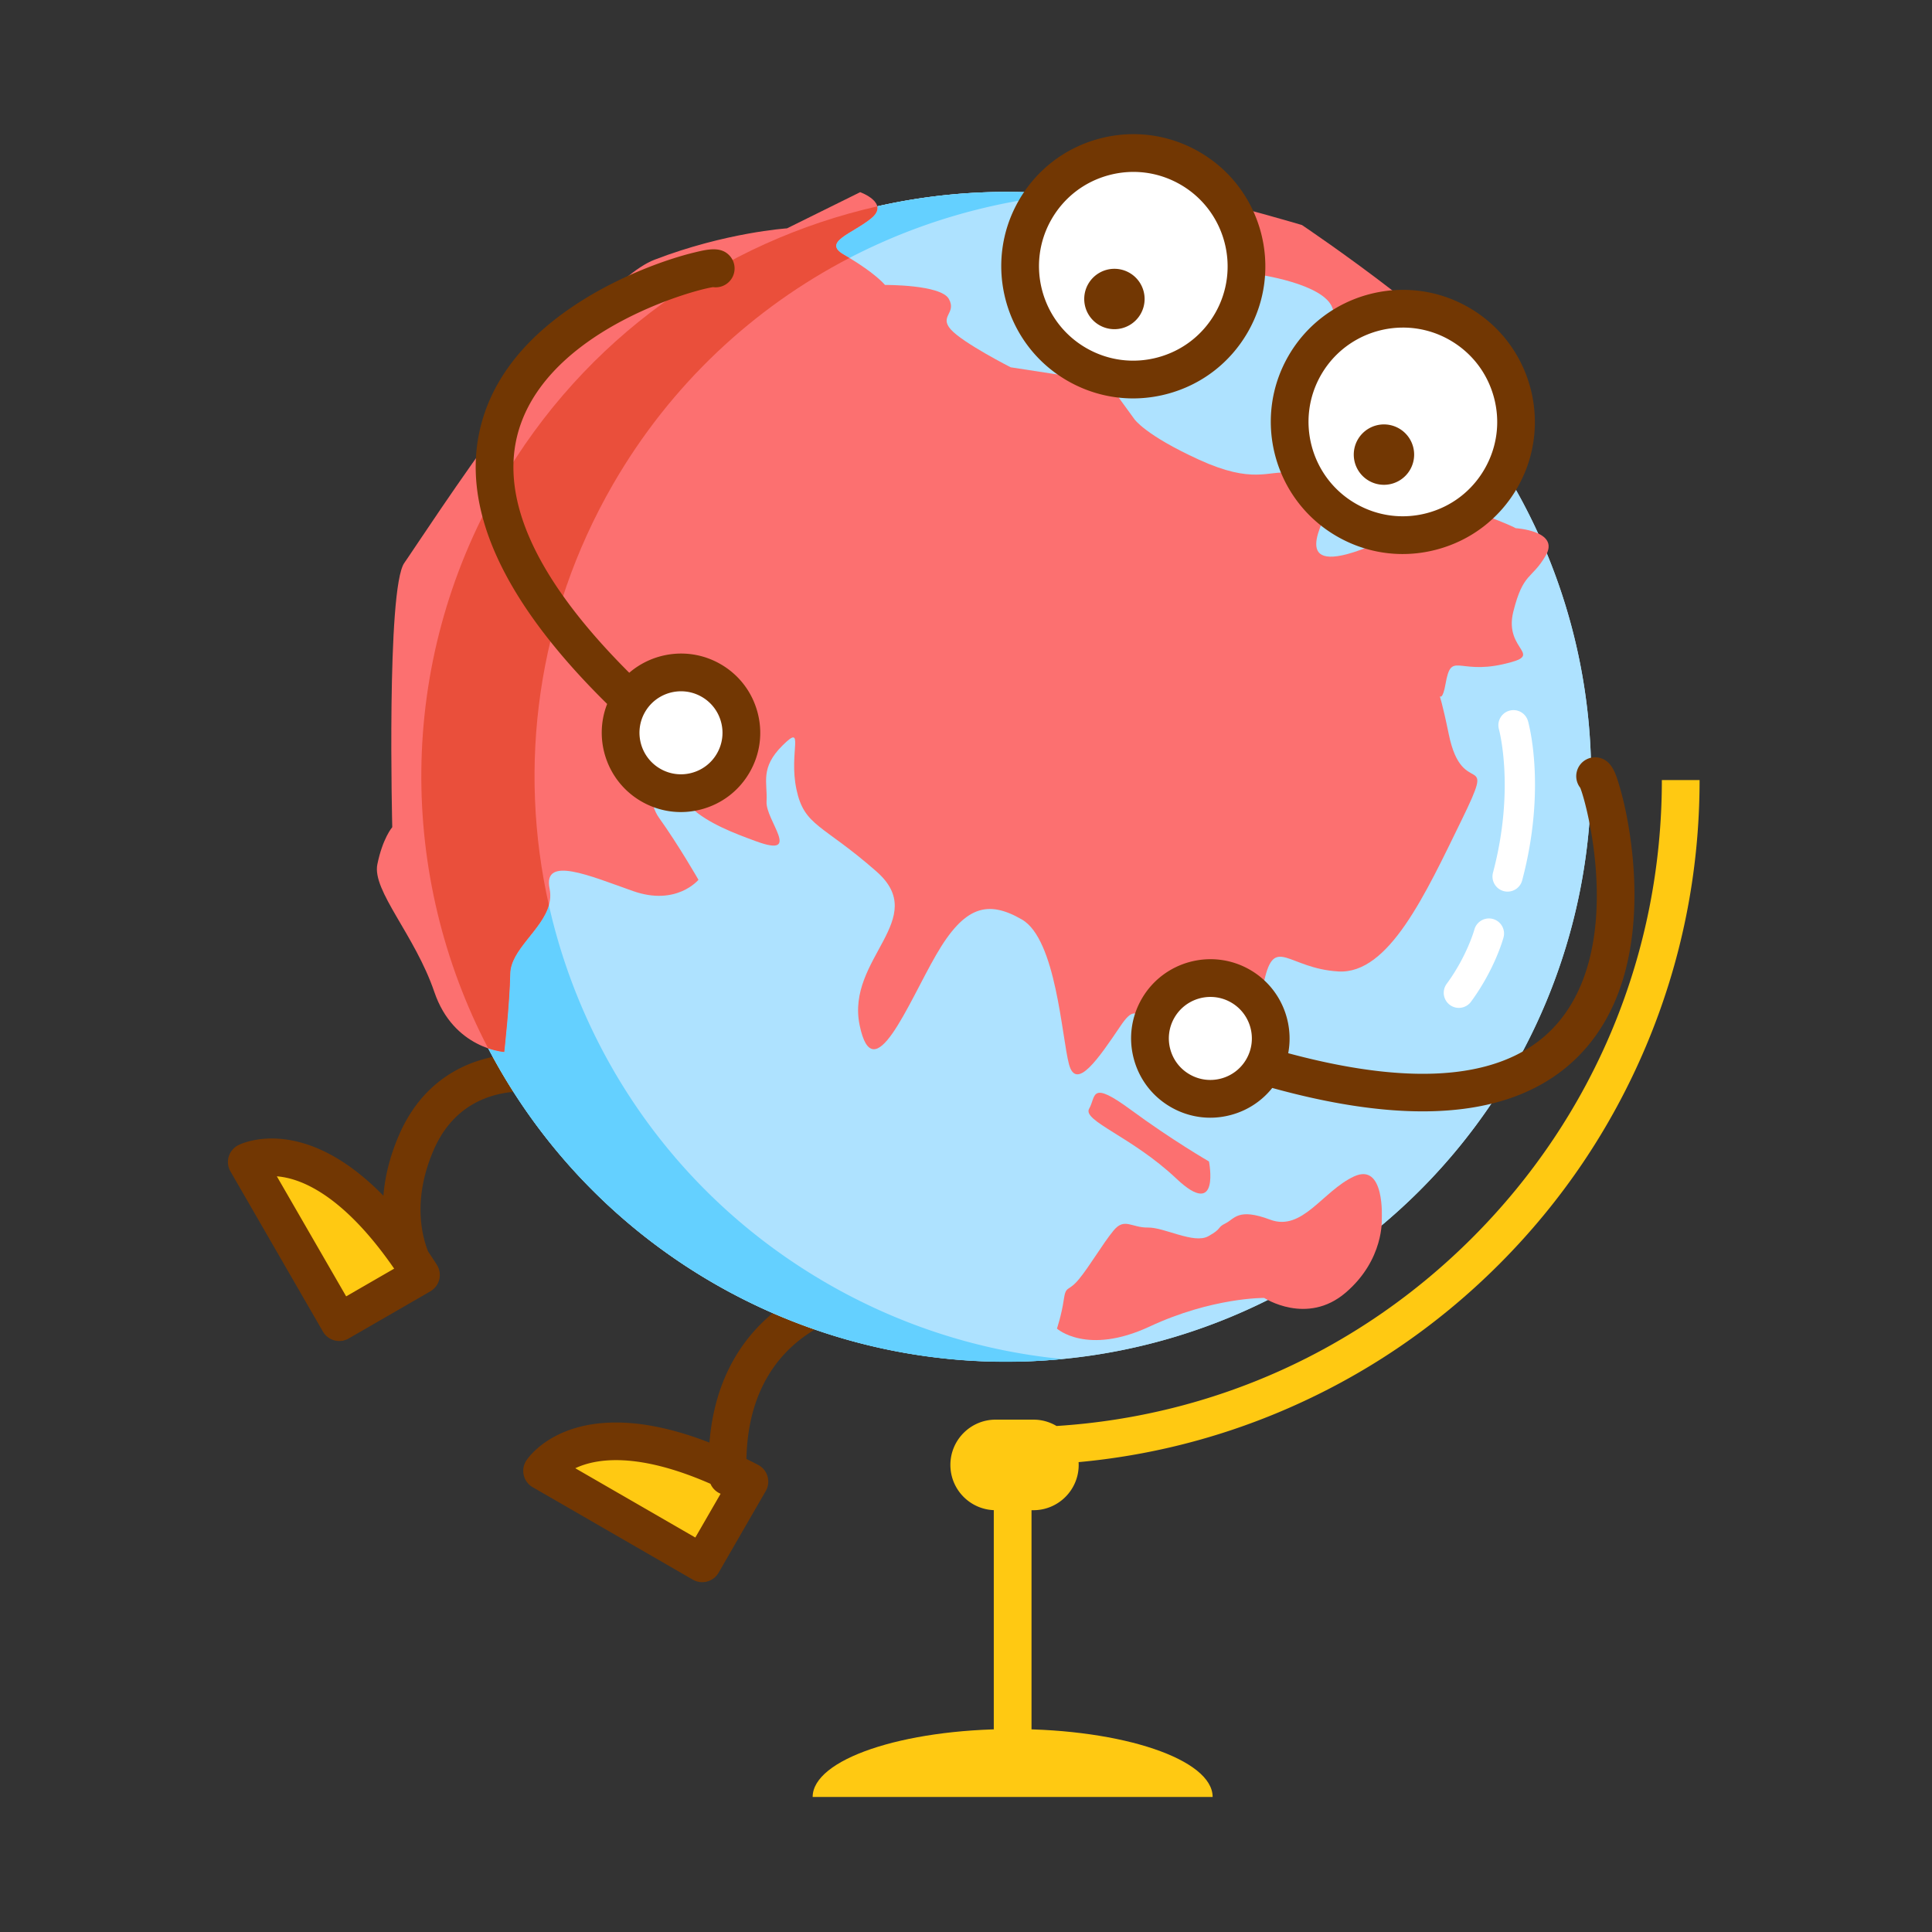 <?xml version="1.0" standalone="no"?><!DOCTYPE svg PUBLIC "-//W3C//DTD SVG 1.1//EN" "http://www.w3.org/Graphics/SVG/1.1/DTD/svg11.dtd"><svg t="1700714505390" class="icon" viewBox="0 0 1024 1024" version="1.1" xmlns="http://www.w3.org/2000/svg" p-id="5287" data-darkreader-inline-fill="" xmlns:xlink="http://www.w3.org/1999/xlink" width="200" height="200"><rect x="0" y="0" width="1024" height="1024" fill="#333333" stroke="none"/><path d="M224.725 685.437l-43.301 25-49-84.87c0-0.001 40.837-21.269 92.301 59.87z" fill="#FFC912" p-id="5288" data-darkreader-inline-fill="" style="--darkreader-inline-fill: #ffce26;"></path><path d="M290.765 559.647c-0.578-0.119-14.306-2.898-30.728 0.782-15.491 3.472-36.478 13.407-48.483 41.021-5.133 11.805-7.56 22.677-8.34 32.311-42.681-43.698-75.374-27.601-77.023-26.741a9.997 9.997 0 0 0-4.041 13.869l49 84.871a9.997 9.997 0 0 0 13.66 3.66l43.302-25a10 10 0 0 0 3.444-14.016c-1.56-2.46-3.113-4.82-4.66-7.109-3.389-8.55-8.241-28.016 3-53.87 16.384-37.685 55.046-30.541 56.824-30.19 5.397 1.103 10.67-2.363 11.795-7.758 1.126-5.407-2.343-10.703-7.75-11.83zM183.471 687.099l-36.734-63.627c2.841 0.228 6.163 0.834 9.913 2.08 12.105 4.023 30.624 15.498 52.264 46.858l-25.443 14.689z" fill="#723703" p-id="5289" data-darkreader-inline-fill="" style="--darkreader-inline-fill: #fcb97e;"></path><path d="M403.649 785.283l-25 43.301-84.87-49s24.732-38.837 109.87 5.699z" fill="#FFC912" p-id="5290" data-darkreader-inline-fill="" style="--darkreader-inline-fill: #ffce26;"></path><path d="M469.673 683.437c-0.564-5.493-5.475-9.482-10.969-8.928-0.901 0.093-22.315 2.432-43.199 16.996-16.931 11.807-36.333 33.759-39.482 73.095-72.014-27.996-96.039 7.901-97.129 9.613a10 10 0 0 0 3.435 14.031l84.87 49a9.992 9.992 0 0 0 7.588 0.999 10 10 0 0 0 6.072-4.659l25-43.302a10 10 0 0 0-4.026-13.861 296.87 296.87 0 0 0-6.214-3.148c1.516-70.967 62.389-78.565 65.156-78.872 5.479-0.577 9.46-5.48 8.898-10.964zM368.537 814.924l-63.621-36.731c10.896-5.156 32.721-8.794 71.642 8.249a10.032 10.032 0 0 0 5.379 5.273l-13.4 23.209z" fill="#723703" p-id="5291" data-darkreader-inline-fill="" style="--darkreader-inline-fill: #fcb97e;"></path><path d="M533.355 411.728m-310 0a310 310 0 1 0 620 0 310 310 0 1 0-620 0Z" fill="#AEE2FF" p-id="5292" data-darkreader-inline-fill="" style="--darkreader-inline-fill: #2f3335;"></path><path d="M880.82 413.437c0 91.646-35.688 177.806-100.491 242.608-59.526 59.526-137.077 94.461-220.343 99.76a23.88 23.88 0 0 0-12.261-3.369h-20c-13.255 0-24 10.745-24 24 0 12.92 10.21 23.45 23 23.975v117.026h20v-117h1c13.255 0 24-10.745 24-24 0-0.497-0.02-0.989-0.05-1.478 37.033-3.417 73.029-12.429 107.383-26.96 43.239-18.289 82.069-44.468 115.412-77.812 33.344-33.343 59.522-72.173 77.812-115.412 18.937-44.771 28.538-92.324 28.538-141.338h-20z" fill="#FFC912" p-id="5293" data-darkreader-inline-fill="" style="--darkreader-inline-fill: #917000;"></path><path d="M536.725 916.437c-58.542 0-106 16.118-106 36h212c0-19.883-47.458-36-106-36z" fill="#FFC912" p-id="5294" data-darkreader-inline-fill="" style="--darkreader-inline-fill: #917000;"></path><path d="M533.355 411.728m-310 0a310 310 0 1 0 620 0 310 310 0 1 0-620 0Z" fill="#AEE2FF" p-id="5295" data-darkreader-inline-fill="" style="--darkreader-inline-fill: #2f3335;"></path><path d="M469.086 151.031s29.582-0.24 33.827 7.406c4.245 7.647-5.25 9.093 1.044 16.191 6.294 7.098 31.724 20.048 31.724 20.048l28.631 4.407 28.229 11.102 8.691 11.946s5.544 8.397 34.322 21.548c28.778 13.151 36.626 5.558 47.969 6.911 11.343 1.353 25.832 6.255 21.882 16.097-3.951 9.843-23.249 40.268 19.431 23.342 42.68-16.926 27.293-29.274 50.326-21.171s28.229 11.102 28.229 11.102 23.435 1.407 15.936 14.396c-7.5 12.99-11.946 8.691-17.249 29.876-5.304 21.185 18.132 22.592-5.706 27.881-23.837 5.289-27.131-7.004-30.185 10.284-3.054 17.289-5.544-8.397 1.74 26.984s25.832 6.254 6.681 45.425c-19.151 39.17-38.503 81.688-65.286 80.081-26.783-1.608-33.773-19.499-39.278 5.034-5.505 24.533-20.852 45.116-43.885 37.014-23.034-8.102-20.328-30.788-32.126-13.352s-23.597 34.871-27.44 20.529c-3.843-14.343-6.775-66.262-24.96-76.762-18.186-10.499-30.479-7.205-45.478 18.774-14.999 25.979-33.253 72.595-40.537 37.215s37.645-56.204 8.921-81.448-38.219-23.798-42.41-43.537c-4.191-19.739 4.808-35.327-7.338-23.288-12.147 12.039-7.902 19.686-8.504 29.729-0.603 10.044 19.029 30.038-5.304 21.185-24.332-8.852-53.861-20.705-41.807-53.581 12.053-32.876 5.96-43.322-1.941-23.636-7.902 19.686-18.455 49.964-7.916 64.708 10.539 14.744 20.877 32.837 20.877 32.837s-11.598 14.088-34.631 5.985c-23.033-8.102-47.915-19.004-44.273-1.313s-20.597 29.675-20.852 45.116c-0.255 15.441-3.161 41.474-3.161 41.474s-26.783-1.608-37.067-31.793c-10.284-30.185-33.063-53.728-30.21-67.669 2.853-13.941 7.902-19.686 7.902-19.686s-3.158-126.524 6.391-140.063c9.549-13.539 94.79-146.181 132.621-160.71 37.832-14.529 70.213-16.617 70.213-16.617l38.783-19.176s15.789 5.652 5.892 13.794c-9.897 8.142-26.288 12.534-14.597 19.284 11.688 6.75 18.732 12.548 21.879 16.097z" fill="#FC7070" p-id="5296" data-darkreader-inline-fill="" style="--darkreader-inline-fill: #880303;"></path><path d="M599.417 588.258c21.882 16.097 41.366 27.347 41.366 27.347s6.186 31.283-17.342 9.039-49.91-30.547-46.16-37.042 0.254-15.441 22.136 0.656z" fill="#FC7070" p-id="5297" data-darkreader-inline-fill="" style="--darkreader-inline-fill: #fc6969;"></path><path d="M732.368 645.966s1.809-30.131-14.784-22.391c-16.592 7.74-27.293 29.273-44.38 22.872-17.088-6.402-18.788-0.456-23.636 1.941-4.848 2.397-1.5 2.598-9.147 6.843s-23.234-4.755-31.979-4.607c-8.745 0.147-12.441-5.451-18.239 1.593-5.799 7.044-12.548 18.735-18.347 25.779-5.799 7.044-6.897 2.946-8.049 10.941-1.152 7.995-3.603 15.24-3.603 15.24s15.936 14.396 49.121-1.084 60.718-15.171 60.718-15.171 22.632 14.798 43.175-2.784 19.15-39.172 19.15-39.172z" fill="#FC7070" p-id="5298" data-darkreader-inline-fill="" style="--darkreader-inline-fill: #fc6969;"></path><path d="M591.127 98.673s-2.98 1.6-5.747 6.923c-5.369 10.331-21.038 3.441-0.255 15.441s38.822 13.754 38.822 13.754 5.397-0.348 16.74 1.005c11.343 1.353 25.631 9.602 25.631 9.602s35.327 4.808 39.92 17.852c4.593 13.044-9 15.588 3.039 27.734 12.039 12.147 14.838 10.299 25.43 12.95 10.593 2.652 37.871 18.401 40.817 25.298 2.946 6.897 16.833 21.842 16.833 21.842s21.239-6.789 6.308-37.925-108.604-93.878-108.604-93.878-36.974-10.955-43.67-11.357c-6.696-0.402-55.214-9.362-55.214-9.362l-0.05 0.121z" fill="#FC7070" p-id="5299" data-darkreader-inline-fill="" style="--darkreader-inline-fill: #880303;"></path><path d="M318.747 555.644a311.499 311.499 0 0 1-27.83-75.907c-3.702 13.208-20.273 23.609-20.484 36.367-0.255 15.44-3.161 41.474-3.161 41.474s-3.537-0.219-8.525-1.933c26.32 50.339 66.766 94.055 119.602 124.559 58.142 33.568 122.636 46.154 184.724 40.121-42.676-4.161-85.171-17.284-124.724-40.121-52.837-30.505-93.283-74.221-119.602-124.56zM461.795 115.657c-9.897 8.142-26.288 12.534-14.597 19.284 1.045 0.604 2.04 1.196 3.011 1.783a311.525 311.525 0 0 1 74.749-27.331 311.536 311.536 0 0 1 38.666-6.246c-33.213-3.238-66.532-1.031-98.666 6.246 0.384 1.839-0.35 3.951-3.163 6.264z" fill="#64D0FF" p-id="5300" data-darkreader-inline-fill="" style="--darkreader-inline-fill: #006490;"></path><path d="M270.433 516.104c0.21-12.758 16.781-23.159 20.484-36.367-16.504-73.314-6.573-152.789 33.964-223.001 30.661-53.106 74.664-93.702 125.329-120.011-0.971-0.587-1.966-1.18-3.011-1.783-11.691-6.75 4.701-11.142 14.597-19.284 2.812-2.313 3.547-4.425 3.163-6.264-81.353 18.423-155.083 69.408-200.078 147.342-55.099 95.435-53.675 207.983-6.134 298.909 4.988 1.714 8.525 1.933 8.525 1.933s2.906-26.034 3.161-41.474z" fill="#EA4F3B" p-id="5301" data-darkreader-inline-fill="" style="--darkreader-inline-fill: #a42212;"></path><path d="M600.675 141.136m-60 0a60 60 0 1 0 120 0 60 60 0 1 0-120 0Z" fill="#FFFFFF" p-id="5302" data-darkreader-inline-fill="" style="--darkreader-inline-fill: #e8e6e3;"></path><path d="M600.561 211.167c-12.13 0-24.101-3.182-34.887-9.409-33.427-19.299-44.92-62.194-25.621-95.621 9.349-16.192 24.443-27.775 42.504-32.615 18.061-4.838 36.924-2.356 53.117 6.993 33.427 19.298 44.921 62.194 25.622 95.622-9.349 16.192-24.443 27.775-42.504 32.614a70.383 70.383 0 0 1-18.231 2.416z m0.195-120.052c-4.343 0-8.714 0.57-13.021 1.725-12.9 3.457-23.683 11.73-30.36 23.297-13.785 23.876-5.575 54.516 18.301 68.301 11.566 6.678 25.041 8.453 37.941 4.995 12.9-3.456 23.683-11.729 30.36-23.296 13.785-23.877 5.575-54.517-18.302-68.302-7.705-4.448-16.255-6.72-24.919-6.72z" fill="#723703" p-id="5303" data-darkreader-inline-fill="" style="--darkreader-inline-fill: #fcb97e;"></path><path d="M590.666 158.472m-16 0a16 16 0 1 0 32 0 16 16 0 1 0-32 0Z" fill="#723703" p-id="5304" data-darkreader-inline-fill="" style="--darkreader-inline-fill: #fcb97e;"></path><path d="M743.535 223.616m-60 0a60 60 0 1 0 120 0 60 60 0 1 0-120 0Z" fill="#FFFFFF" p-id="5305" data-darkreader-inline-fill="" style="--darkreader-inline-fill: #e8e6e3;"></path><path d="M743.421 293.646c-12.13 0-24.1-3.181-34.886-9.408-33.427-19.298-44.921-62.194-25.622-95.622 19.298-33.426 62.194-44.92 95.622-25.621 33.427 19.299 44.92 62.194 25.621 95.621-9.349 16.192-24.443 27.775-42.504 32.615a70.425 70.425 0 0 1-18.231 2.415z m0.197-120.02c-17.294 0-34.134 8.967-43.385 24.989-13.785 23.877-5.575 54.517 18.302 68.302 11.566 6.677 25.039 8.454 37.94 4.995 12.9-3.457 23.683-11.73 30.36-23.297 6.678-11.566 8.451-25.04 4.995-37.94-3.457-12.9-11.729-23.683-23.296-30.36a49.699 49.699 0 0 0-24.916-6.689z" fill="#723703" p-id="5306" data-darkreader-inline-fill="" style="--darkreader-inline-fill: #fcb97e;"></path><path d="M733.525 240.952m-16 0a16 16 0 1 0 32 0 16 16 0 1 0-32 0Z" fill="#723703" p-id="5307" data-darkreader-inline-fill="" style="--darkreader-inline-fill: #fcb97e;"></path><path d="M641.521 550.388m-32 0a32 32 0 1 0 64 0 32 32 0 1 0-64 0Z" fill="#FFFFFF" p-id="5308" data-darkreader-inline-fill="" style="--darkreader-inline-fill: #e8e6e3;"></path><path d="M858.425 416.914c-2.004-6.79-4.077-13.812-10.843-15.293-5.394-1.186-10.727 2.234-11.907 7.63a9.976 9.976 0 0 0 1.88 8.284c3.765 9.142 22.909 82.288-10.999 123.562-24.923 30.336-73.275 36.088-143.78 17.128 3.222-17.05-4.398-35.054-20.255-44.209-20.056-11.578-45.794-4.684-57.373 15.373-5.609 9.716-7.1 21.034-4.196 31.871 2.904 10.836 9.854 19.894 19.569 25.502 6.472 3.736 13.653 5.646 20.932 5.646 3.647 0 7.32-0.479 10.938-1.449 8.768-2.349 16.37-7.35 21.924-14.319 29.893 8.263 56.492 12.402 79.687 12.402 35.634 0 63.256-9.741 82.538-29.191 18.412-18.571 28.382-45.04 29.633-78.669 0.926-24.898-3.395-49.524-7.748-64.268zM660.574 561.388a21.862 21.862 0 0 1-13.359 10.251c-5.676 1.521-11.604 0.74-16.693-2.198s-8.729-7.683-10.251-13.358a21.857 21.857 0 0 1 2.198-16.694c4.07-7.05 11.48-10.995 19.09-10.995 3.729 0 7.507 0.947 10.963 2.942 10.504 6.065 14.117 19.547 8.052 30.052z" fill="#723703" p-id="5309" data-darkreader-inline-fill="" style="--darkreader-inline-fill: #5b2c02;"></path><path d="M360.929 388.388m-32 0a32 32 0 1 0 64 0 32 32 0 1 0-64 0Z" fill="#FFFFFF" p-id="5310" data-darkreader-inline-fill="" style="--darkreader-inline-fill: #e8e6e3;"></path><path d="M401.498 377.518c-2.903-10.836-9.854-19.894-19.569-25.503-15.857-9.157-35.259-6.753-48.414 4.563-51.67-51.577-70.865-96.328-57.055-133.08 18.788-50.003 91.709-69.996 101.508-71.306a9.999 9.999 0 0 0 8.115-2.516c4.081-3.721 4.373-10.046 0.652-14.127-4.666-5.118-11.786-3.401-18.671-1.741-14.947 3.603-38.436 12.175-59.531 25.425-28.496 17.897-46.432 39.765-53.308 64.995-11.89 43.623 10.525 93.701 66.579 148.879-7.432 18.996-0.069 41.149 18.124 51.653 6.472 3.736 13.654 5.646 20.932 5.646 3.648 0 7.321-0.479 10.939-1.449 10.836-2.904 19.894-9.854 25.502-19.569 5.61-9.715 7.1-21.033 4.197-31.87z m-21.517 21.87a21.86 21.86 0 0 1-13.358 10.251 21.857 21.857 0 0 1-16.694-2.198c-10.505-6.065-14.117-19.547-8.053-30.053 4.07-7.05 11.48-10.995 19.09-10.995 3.73 0 7.508 0.947 10.963 2.942a21.862 21.862 0 0 1 10.251 13.359 21.856 21.856 0 0 1-2.199 16.694z" fill="#723703" p-id="5311" data-darkreader-inline-fill="" style="--darkreader-inline-fill: #5b2c02;"></path><path d="M799.056 472.576a8 8 0 0 1-7.738-10.054c11.753-44.291 3.243-75.662 3.156-75.974-1.19-4.246 1.278-8.665 5.521-9.866 4.24-1.194 8.656 1.249 9.867 5.488 0.41 1.432 9.876 35.627-3.08 84.455a8.001 8.001 0 0 1-7.726 5.951z" fill="#FFFFFF" p-id="5312" data-darkreader-inline-fill="" style="--darkreader-inline-fill: #e8e6e3;"></path><path d="M773.208 534.198a8 8 0 0 1-6.439-12.739c10.735-14.607 14.642-28.62 14.681-28.761 1.163-4.256 5.559-6.772 9.81-5.622 4.258 1.152 6.782 5.525 5.639 9.786-0.183 0.683-4.631 16.921-17.236 34.071a7.992 7.992 0 0 1-6.455 3.265z" fill="#FFFFFF" p-id="5313" data-darkreader-inline-fill="" style="--darkreader-inline-fill: #e8e6e3;"></path></svg>